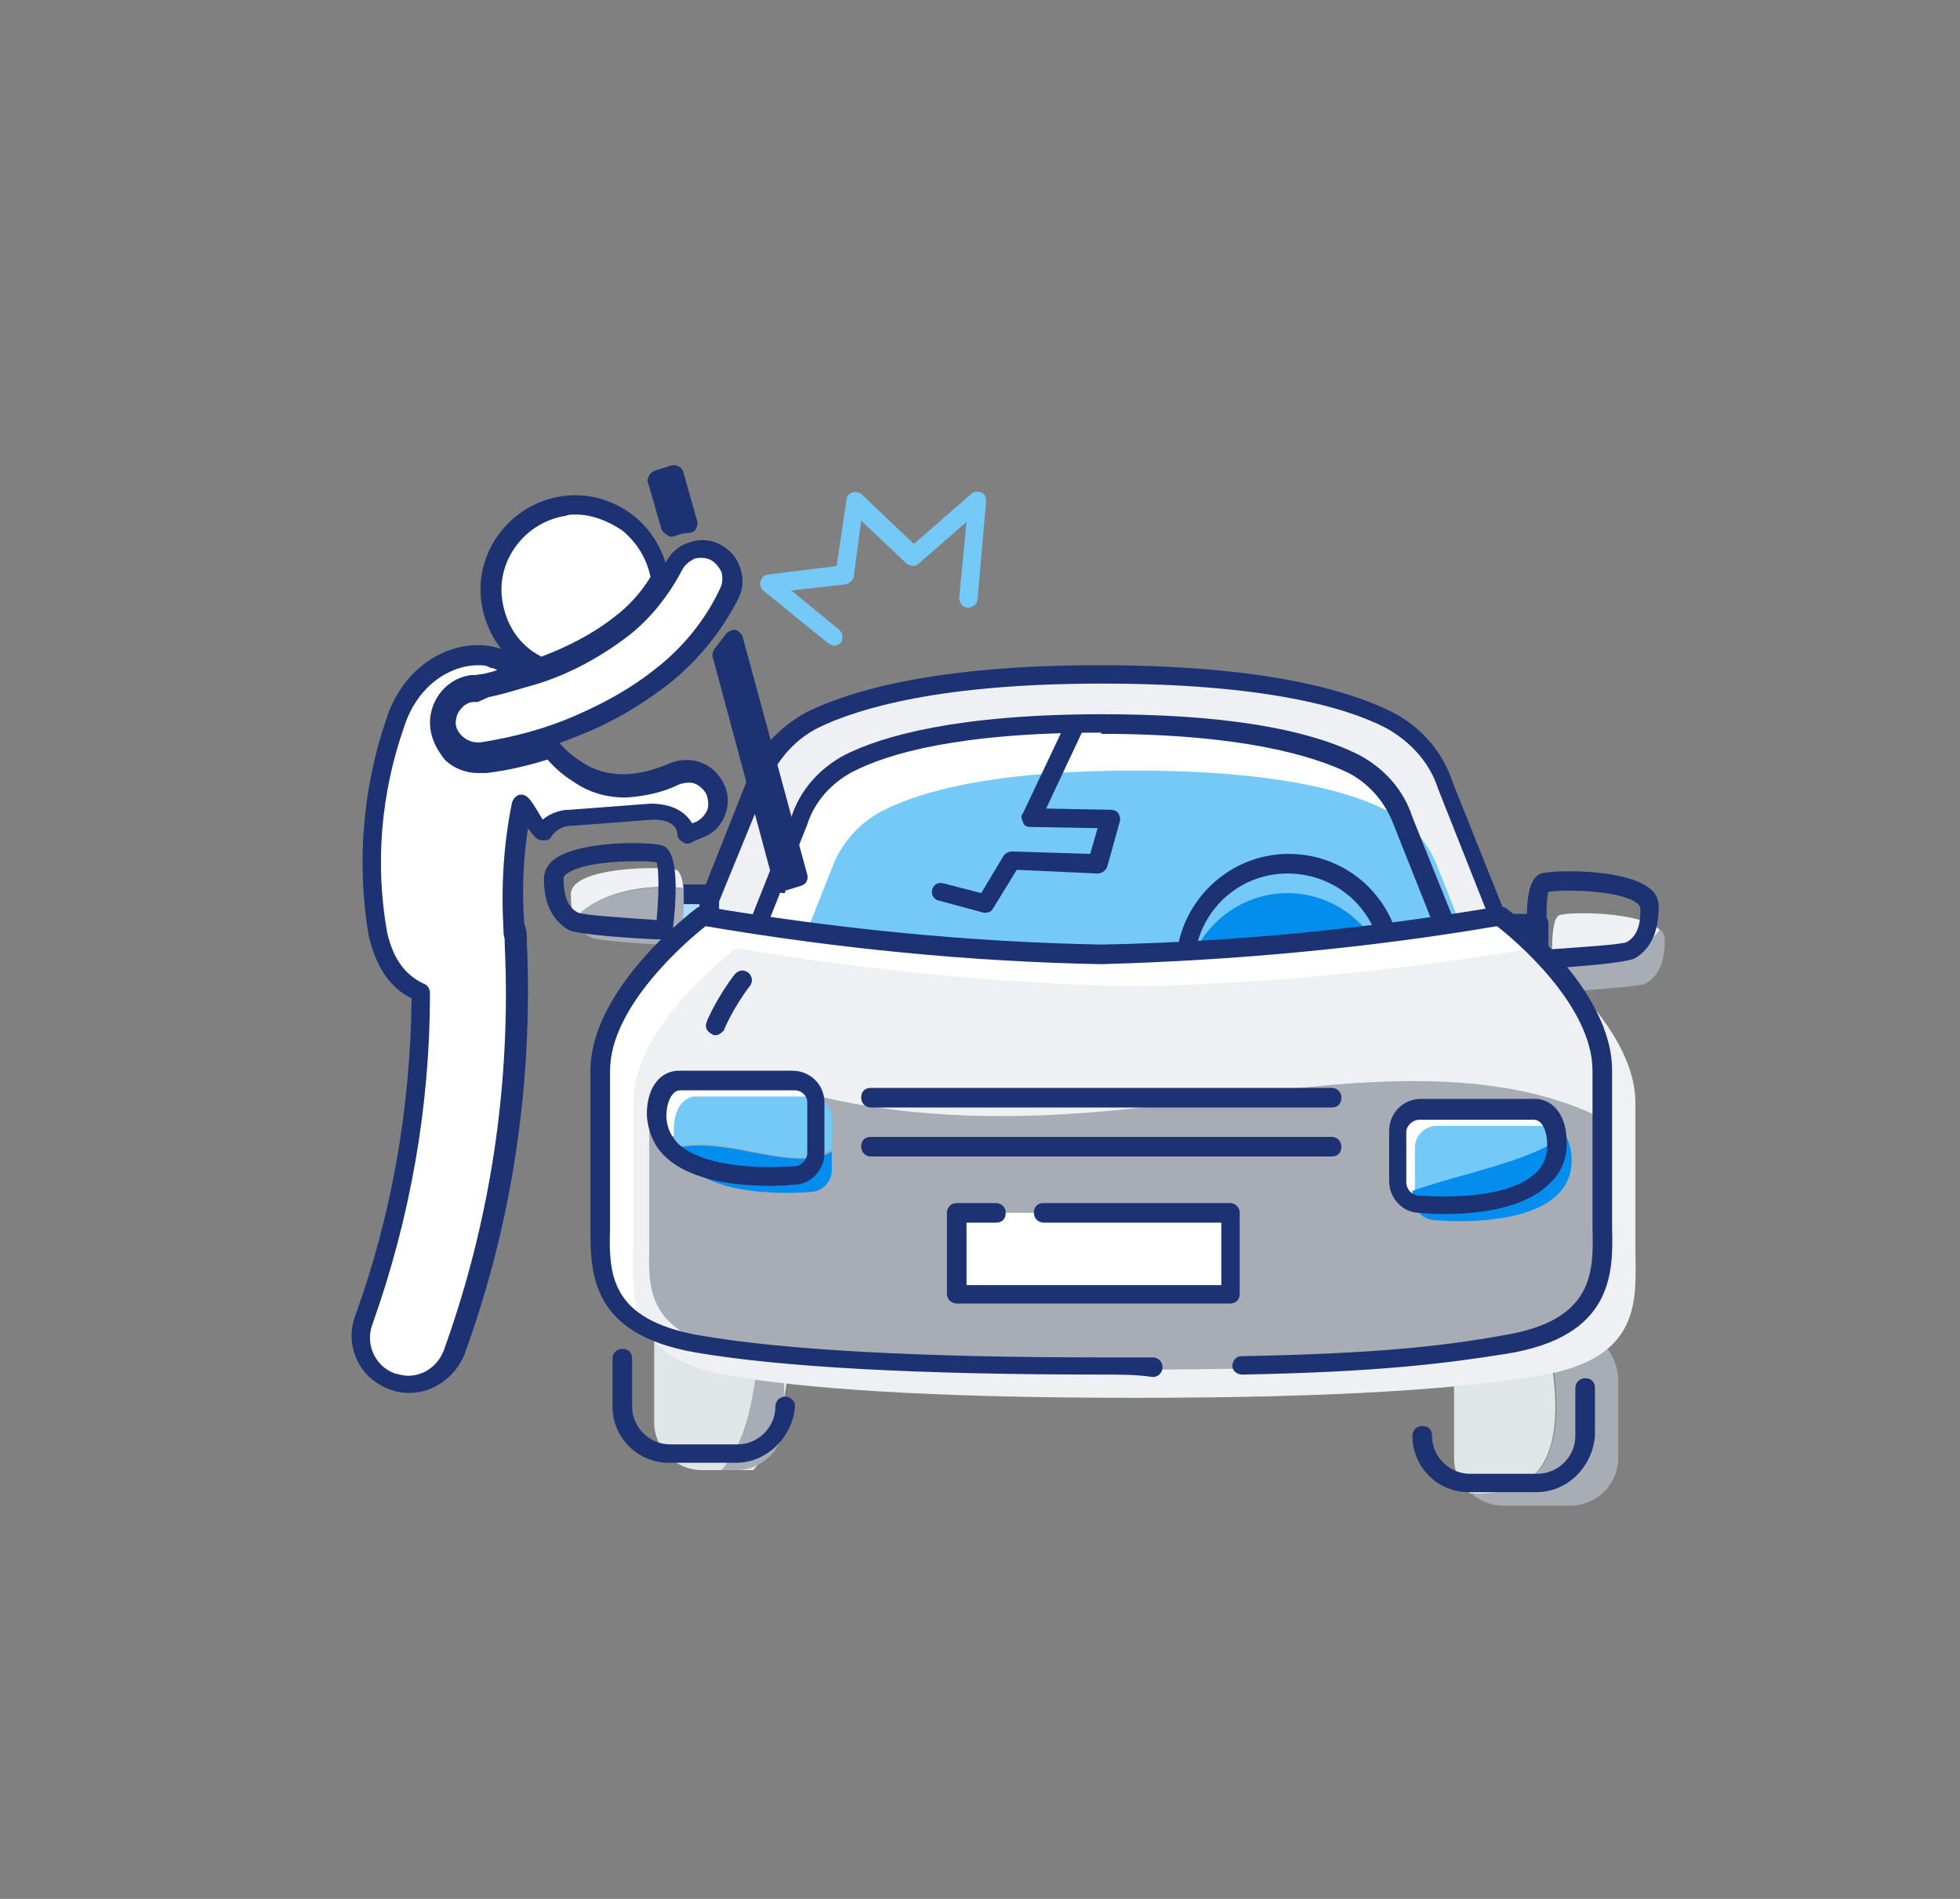 <?xml version="1.0" encoding="utf-8"?>
<!-- Generator: Adobe Illustrator 23.0.1, SVG Export Plug-In . SVG Version: 6.00 Build 0)  -->
<svg version="1.1" xmlns="http://www.w3.org/2000/svg" xmlns:xlink="http://www.w3.org/1999/xlink" x="0px" y="0px"
	 viewBox="0 0 160 155" style="enable-background:new 0 0 160 155;" xml:space="preserve">
<rect x="0" y="0" width="160" height="155" fill="#808080" stroke="none"/>
<style type="text/css">
	.st0{fill:#5FA7FB;}
	.st1{fill:#599DD6;}
	.st2{fill:#77D168;}
	.st3{fill:#3256BF;}
	.st4{fill:#1C3272;}
	.st5{fill:#AFE0FD;}
	.st6{fill:#EEF8FF;}
	.st7{fill:#C7FFCF;}
	.st8{fill:#B7D1FC;}
	.st9{fill:#575D66;}
	.st10{fill:#272425;}
	.st11{fill:#EEF0F3;}
	.st12{fill:none;}
	.st13{fill:#F5F6FA;}
	.st14{fill:#FFFFFF;}
	.st15{fill:#9EEC8D;}
	.st16{fill:#76CF68;}
	.st17{clip-path:url(#SVGID_4_);fill:#C7FFCF;}
	.st18{clip-path:url(#SVGID_6_);fill:#C7FFCF;}
	.st19{fill:#ADDEFB;}
	.st20{fill:#74C9F7;}
	.st21{clip-path:url(#SVGID_8_);fill:#ADDEFB;}
	.st22{fill:#038EED;}
	.st23{clip-path:url(#SVGID_10_);fill:#ADDEFB;}
	.st24{fill:#A7ACB5;}
	.st25{clip-path:url(#SVGID_12_);fill:#EEF0F3;}
	.st26{clip-path:url(#SVGID_14_);fill:#EEF0F3;}
	.st27{fill:#8FDB7D;}
	.st28{fill:#5FA5F9;}
	.st29{clip-path:url(#SVGID_16_);fill:#ADDEFB;}
	.st30{fill:#E0E5E7;}
	.st31{fill:#B0B0B0;}
	.st32{fill:#FFFFFF;stroke:#1C3272;stroke-width:1.65;stroke-linecap:round;stroke-linejoin:round;}
	.st33{fill:#19306D;}
	.st34{fill:none;stroke:#704EFB;stroke-width:1.65;stroke-linejoin:round;}
	.st35{fill:none;stroke:#704EFB;stroke-width:1.65;stroke-linejoin:round;stroke-dasharray:2.24,2.24;}
	.st36{fill:none;stroke:#704EFB;stroke-width:1.65;stroke-linejoin:round;stroke-dasharray:2.28,2.28;}
	.st37{fill:none;stroke:#1C3272;stroke-width:1.65;stroke-linejoin:round;}
	.st38{fill:none;stroke:#704EFB;stroke-width:1.65;stroke-linejoin:round;stroke-dasharray:2.16,2.16;}
	.st39{fill:none;stroke:#74C9F7;stroke-width:1.68;stroke-linecap:round;stroke-linejoin:round;}
	.st40{fill:none;stroke:#19306D;stroke-width:1.65;stroke-linejoin:round;stroke-dasharray:2.28,2.28;}
	.st41{fill:none;stroke:#1C3272;stroke-width:1.65;stroke-linejoin:round;stroke-dasharray:2.16,2.16;}
	.st42{fill:none;stroke:#19306D;stroke-width:1.65;stroke-linejoin:round;stroke-dasharray:2.1,2.1;}
	.st43{fill:none;stroke:#19306D;stroke-width:1.65;stroke-linejoin:round;stroke-dasharray:2.11,2.11;}
	.st44{fill:none;stroke:#19306D;stroke-width:1.65;stroke-linejoin:round;}
	.st45{fill:none;stroke:#19306D;stroke-width:1.65;stroke-linejoin:round;stroke-dasharray:2.01,2.01;}
	.st46{fill:none;stroke:#19306D;stroke-width:1.65;stroke-linejoin:round;stroke-dasharray:2.24,2.24;}
	.st47{fill:none;stroke:#19306D;stroke-width:1.65;stroke-linejoin:round;stroke-dasharray:2.22,2.22;}
	.st48{fill:none;stroke:#19306D;stroke-width:1.65;stroke-miterlimit:10;stroke-dasharray:2.16,2.16;}
</style>
<g id="Capa_1">
</g>
<g id="Capa_2">
</g>
<g id="Capa_3">
	<path class="st30" d="M57.3,105.6c-2.1,0-3.9,1.7-3.9,3.9v6.6c0,2.1,1.7,3.9,3.9,3.9h4.2c3-3.5,2.5-8.1,3.8-13.4
		c-0.7-0.6-1.6-1-2.6-1H57.3z"/>
	<path class="st24" d="M60.1,120c2.1,0,3.9-1.7,3.9-3.9v-6.6c0-1.1-0.5-2.2-1.3-2.9c-1.3,5.2-0.8,9.8-3.8,13.4H60.1z"/>
	<path class="st30" d="M126.2,108.5h-3.6c-2.1,0-3.9,1.7-3.9,3.9v6.6c0,1.2,0.5,2.2,1.3,2.9C128.3,122.4,127.4,114.7,126.2,108.5z"
		/>
	<path class="st24" d="M128.1,108.5h-1.8c1.2,6.2,2,13.9-6.2,13.4c0.7,0.6,1.6,1,2.6,1h5.5c2.1,0,3.9-1.7,3.9-3.9v-6.6
		C131.9,110.2,130.2,108.5,128.1,108.5z"/>
	<path class="st11" d="M122.3,74.7L118,64.2c-0.8-2.3-2.5-4.2-4.6-5.4c-3.5-1.8-10.4-3.7-23.5-3.7h-0.1c-13,0-19.9,1.9-23.5,3.7
		c-2.2,1.1-3.8,3-4.6,5.4l-4.2,10.6c0,0,0.4,9.8,35.4,9.8S122.3,74.7,122.3,74.7z"/>
	<path class="st4" d="M92.8,85.3c-14.7,0-25.2-1.7-31.2-5c-4.7-2.6-5-5.3-5-5.5c0-0.1,0-0.2,0.1-0.3l4.2-10.6c0.8-2.5,2.6-4.5,5-5.8
		c3.5-1.7,10.4-3.8,23.8-3.8h0.1c13.5,0,20.4,2.1,23.8,3.8c2.4,1.2,4.2,3.3,5,5.8l4.2,10.5c0.2,0.3,0.9,2-0.2,4.1
		C120.1,83,110,85.3,92.8,85.3z M58.2,74.8c0.3,1.1,3.3,9,34.6,9c21.8,0,27.3-3.8,28.6-6.1c0.8-1.4,0.2-2.6,0.2-2.6c0,0,0-0.1,0-0.1
		l-4.2-10.6c-0.7-2.2-2.3-3.9-4.3-5c-3.3-1.7-10-3.6-23.1-3.6h-0.1c-13.1,0-19.8,2-23.1,3.6c-2,1-3.5,2.8-4.3,4.9L58.2,74.8z"/>
	<path class="st14" d="M118.4,76.2l-3.7-9.3c-0.7-2-2.2-3.7-4.1-4.7c-3.1-1.6-9.1-3.3-20.6-3.3h-0.1c-11.5,0-17.5,1.7-20.6,3.3
		c-1.9,1-3.4,2.7-4.1,4.7l-3.7,9.3c0,0-2.9,7.5,28.4,7.5S118.4,76.2,118.4,76.2z"/>
	<path class="st20" d="M121.1,80.2l-3.7-9.3c-0.7-2-2.2-3.7-4.1-4.7c-3.1-1.6-9.1-3.3-20.6-3.3h-0.1c-11.5,0-17.5,1.7-20.6,3.3
		c-1.9,1-3.4,2.7-4.1,4.7l-3.7,9.3c0,0-2.9,7.5,28.4,7.5S121.1,80.2,121.1,80.2z"/>
	<path class="st4" d="M90,84.5c-16.2,0-26.1-2-28.6-5.8c-1-1.4-0.6-2.6-0.5-2.7l3.7-9.3c0.7-2.2,2.3-4,4.4-5.1c3-1.5,9.1-3.3,21-3.3
		H90c9.5,0,16.5,1.1,20.9,3.3c2.1,1.1,3.7,2.9,4.4,5.1l3.7,9.2c0.1,0.1,0.5,1.3-0.5,2.7C116,82.5,106.1,84.5,90,84.5z M89.9,59.8
		c-11.6,0-17.4,1.7-20.3,3.2c-1.7,0.9-3.1,2.4-3.7,4.3l-3.7,9.3c0,0-0.2,0.6,0.4,1.4c1.4,1.9,6.8,5.1,27.3,5.1
		c21.5,0,26.3-3.6,27.3-5.1c0.5-0.8,0.3-1.3,0.3-1.3c0,0,0,0,0,0l-3.7-9.3c-0.7-1.9-2-3.4-3.7-4.3c-2.9-1.4-8.7-3.2-20.3-3.2H89.9z"
		/>
	<path class="st22" d="M113.5,81.3c0-4.6-3.8-8.4-8.4-8.4c-4.6,0-8.4,3.8-8.4,8.4"/>
	<path class="st4" d="M112.8,78.9c0-4.2-3.4-7.6-7.7-7.6c0,0,0,0,0,0c-4.2,0-7.6,3.4-7.6,7.6l-1.5,0c0-5,4.1-9.2,9.2-9.2
		c0,0,0,0,0,0c5.1,0,9.2,4.1,9.2,9.2L112.8,78.9z"/>
	<path class="st4" d="M60.1,119.4h-5.5c-2.6,0-4.6-2.1-4.6-4.6v-3.9c0-0.4,0.3-0.8,0.8-0.8s0.8,0.3,0.8,0.8v3.9
		c0,1.7,1.4,3.1,3.1,3.1h5.5c1.7,0,3.1-1.4,3.1-3.1c0-0.4,0.3-0.8,0.8-0.8c0.4,0,0.8,0.3,0.8,0.8C64.7,117.3,62.6,119.4,60.1,119.4z
		"/>
	<path class="st4" d="M125.4,121.8h-5.5c-2.6,0-4.6-2.1-4.6-4.6c0-0.4,0.3-0.8,0.8-0.8s0.8,0.3,0.8,0.8c0,1.7,1.4,3.1,3.1,3.1h5.5
		c1.7,0,3.1-1.4,3.1-3.1v-3.9c0-0.4,0.3-0.8,0.8-0.8s0.8,0.3,0.8,0.8v3.9C130,119.7,128,121.8,125.4,121.8z"/>
	<rect x="54.2" y="73" class="st19" width="3.6" height="2.9"/>
	<path class="st4" d="M57.9,76.7h-3.6c-0.4,0-0.8-0.3-0.8-0.8V73c0-0.4,0.3-0.8,0.8-0.8h3.6c0.4,0,0.8,0.3,0.8,0.8v2.9
		C58.6,76.3,58.3,76.7,57.9,76.7z M55,75.2h2.1v-1.4H55V75.2z"/>
	<rect x="121.9" y="75.4" class="st19" width="3.7" height="2.9"/>
	<path class="st4" d="M125.6,79.1h-3.7c-0.4,0-0.8-0.3-0.8-0.8v-2.9c0-0.4,0.3-0.8,0.8-0.8h3.7c0.4,0,0.8,0.3,0.8,0.8v2.9
		C126.4,78.7,126,79.1,125.6,79.1z M122.7,77.5h2.2v-1.4h-2.2V77.5z"/>
	<path class="st24" d="M46.9,75c0.3,0.8,0.8,1.2,1.3,1.5c0.7,0.4,7.4,0.7,7.4,0.7s0.3-2.8,0.2-4.7C52.8,72.2,48.8,72.8,46.9,75z"/>
	<path class="st11" d="M55.2,71c-1.1-0.3-8.6-0.3-8.6,2c0,0.9,0.1,1.5,0.3,2c1.9-2.2,5.9-2.9,8.9-2.5C55.7,71.7,55.5,71.1,55.2,71z"
		/>
	<path class="st11" d="M135.5,75.9c-1.6-1.5-7.3-1.5-8.2-1.2c-0.5,0.2-0.6,1.6-0.6,3C129.7,77.1,133.7,78.5,135.5,75.9z"/>
	<path class="st24" d="M135.5,75.9c-1.8,2.6-5.9,1.3-8.8,1.9c0,1.6,0.2,3.2,0.2,3.2s6.7-0.4,7.4-0.7c0.7-0.4,1.6-1.2,1.6-3.5
		C135.9,76.4,135.8,76.1,135.5,75.9z"/>
	<path class="st4" d="M54.2,76.7C54.2,76.7,54.2,76.7,54.2,76.7c-2.6-0.1-7-0.4-7.8-0.8c-1.3-0.8-2-2.1-2-4.2c0-0.4,0.2-1.1,0.9-1.6
		c2.1-1.5,7.7-1.4,8.7-1.1c0.4,0.1,1.7,0.5,0.9,7.1C54.9,76.4,54.6,76.7,54.2,76.7z M51.9,70.3c-1.8,0-4.5,0.2-5.6,1
		c-0.2,0.1-0.3,0.3-0.3,0.4c0,2.1,0.8,2.6,1.2,2.8c0.5,0.2,3.5,0.4,6.4,0.6c0.2-2.1,0.2-4.2,0-4.7C53.2,70.3,52.6,70.3,51.9,70.3z"
		/>
	<path class="st4" d="M125.7,79.1c-0.4,0-0.7-0.3-0.8-0.7c-0.8-6.5,0.5-6.9,0.9-7.1c1-0.3,6.6-0.4,8.7,1.1c0.8,0.5,0.9,1.2,0.9,1.6
		c0,2-0.6,3.4-1.9,4.2C132.8,78.6,128.9,78.9,125.7,79.1C125.7,79.1,125.7,79.1,125.7,79.1z M126.4,72.8c-0.2,0.6-0.2,2.6,0,4.7
		c2.9-0.2,5.9-0.4,6.4-0.6c0.3-0.2,1.2-0.7,1.1-2.8c0,0,0-0.2-0.3-0.4C132.1,72.6,127.4,72.6,126.4,72.8z"/>
	<path class="st14" d="M89.9,111.5c-17.2,0-27.2-0.8-33-1.8c-8.7-1.5-7.9-6.5-7.9-10.4V87.4c0-6.4,8.4-12.6,8.4-12.6
		c10.7,1.8,21.6,2.9,32.5,3.1c10.9-0.2,21.8-1.3,32.5-3.1c0,0,8.4,6.2,8.4,12.6v11.9c0,3.9,0.8,9-7.9,10.4
		C117.1,110.7,107.1,111.5,89.9,111.5z"/>
	<path class="st11" d="M92.6,114.1c-17.2,0-27.2-0.8-33-1.8c-8.7-1.5-7.9-6.5-7.9-10.4V90c0-6.4,8.4-12.6,8.4-12.6
		c10.7,1.8,21.6,2.9,32.5,3.1c10.9-0.2,21.8-1.3,32.5-3.1c0,0,8.4,6.2,8.4,12.6v11.9c0,3.9,0.8,9-7.9,10.4
		C119.7,113.3,109.8,114.1,92.6,114.1z"/>
	<path class="st24" d="M130.6,91.2c-11-5.4-26.2-2-38.3-0.7c-9.4,1-19.3,1-28.7-1.9c-3.3-1.3-7.1-0.6-10.4,0.9
		c-0.1,0.5-0.2,1.1-0.2,1.6v10.2c0,3.4-0.7,7.7,7.5,9c5.5,0.8,15,1.5,31.3,1.5s25.8-0.7,31.3-1.5c8.3-1.3,7.5-5.6,7.5-9L130.6,91.2z
		"/>
	<path class="st14" d="M125.5,91.2h-9.3c0,0,0,0,0,0c-1,0-1.8,0.8-1.8,1.8v4.7c1.3,1.7,9-3.4,12.5-5.7
		C126.5,91.5,126,91.2,125.5,91.2z"/>
	<path class="st14" d="M64.8,88.8C64.8,88.8,64.8,88.8,64.8,88.8h-9.3c-1,0-1.8,1-1.8,2.8c0,0.5,0.1,0.9,0.2,1.3
		c4.2-1,9.5,2.2,12.7,0.2v-2.6C66.6,89.6,65.8,88.8,64.8,88.8z"/>
	<path class="st20" d="M126.6,91.9h-9.3c0,0,0,0,0,0c-1,0-1.8,0.8-1.8,1.8v3.5c4.6-1.6,9-2.2,12.5-4.5
		C127.6,92.2,127.1,91.9,126.6,91.9z"/>
	<path class="st22" d="M115.4,97.8c0,1,0.8,1.8,1.8,1.8c0,0,11.1,1.1,11.1-4.9c0-0.8-0.2-1.5-0.5-2c-3.5,2.3-7.9,2.9-12.5,4.5V97.8z
		"/>
	<path class="st22" d="M55.2,93.7c1.6,4.5,10.9,3.6,10.9,3.6c1,0,1.8-0.8,1.8-1.8v-1.5C64.8,95.8,59.4,92.7,55.2,93.7z"/>
	<path class="st20" d="M66.1,89.5C66.1,89.5,66.1,89.5,66.1,89.5h-9.3c-1,0-1.8,1-1.8,2.8c0,0.5,0.1,0.9,0.2,1.3
		c4.2-1,9.5,2.2,12.7,0.2v-2.6C67.9,90.3,67.1,89.5,66.1,89.5z"/>
	<path class="st4" d="M108.7,90.4H71.1c-0.4,0-0.8-0.3-0.8-0.8s0.3-0.8,0.8-0.8h37.6c0.4,0,0.8,0.3,0.8,0.8S109.2,90.4,108.7,90.4z"
		/>
	<path class="st4" d="M108.7,94.4H71.1c-0.4,0-0.8-0.3-0.8-0.8s0.3-0.8,0.8-0.8h37.6c0.4,0,0.8,0.3,0.8,0.8S109.2,94.4,108.7,94.4z"
		/>
	<rect x="78.1" y="99" class="st14" width="22.3" height="6.6"/>
	<path class="st4" d="M100.4,106.4H78.1c-0.4,0-0.8-0.3-0.8-0.8V99c0-0.4,0.3-0.8,0.8-0.8h3.2c0.4,0,0.8,0.3,0.8,0.8
		s-0.3,0.8-0.8,0.8h-2.4v5.1h20.8v-5.1H85.2c-0.4,0-0.8-0.3-0.8-0.8s0.3-0.8,0.8-0.8h15.2c0.4,0,0.8,0.3,0.8,0.8v6.6
		C101.2,106.1,100.9,106.4,100.4,106.4z"/>
	<path class="st4" d="M89.9,112.2c-14.9,0-26.1-0.6-33.1-1.8c-8.7-1.5-8.6-6.6-8.6-10.3c0-0.3,0-0.6,0-0.9V87.4
		c0-6.7,8.3-13,8.7-13.3c0.2-0.1,0.4-0.2,0.6-0.1c10.7,1.8,21.6,2.9,32.4,3.1c10.8-0.2,21.7-1.3,32.4-3.1c0.2,0,0.4,0,0.6,0.1
		c0.4,0.3,8.7,6.5,8.7,13.3v11.9c0,0.3,0,0.6,0,0.9c0.1,3.7,0.1,8.9-8.6,10.3c-5,0.8-10.6,1.5-21.6,1.7c0,0,0,0,0,0
		c-0.4,0-0.8-0.3-0.8-0.7c0-0.4,0.3-0.8,0.7-0.8c10.9-0.2,16.4-0.8,21.4-1.7c7.4-1.2,7.4-5.1,7.3-8.8c0-0.3,0-0.6,0-0.9V87.4
		c0-5.4-6.5-10.8-7.8-11.8c-10.6,1.8-21.5,2.8-32.3,3.1c-10.8-0.2-21.7-1.3-32.3-3.1c-1.4,1.1-7.8,6.5-7.8,11.8v11.9
		c0,0.3,0,0.6,0,0.9c-0.1,3.7-0.1,7.5,7.3,8.8c6.9,1.2,18,1.8,32.8,1.8c1.5,0,2.9,0,4.2,0c0,0,0,0,0,0c0.4,0,0.8,0.3,0.8,0.8
		c0,0.4-0.3,0.8-0.8,0.8C92.8,112.2,91.4,112.2,89.9,112.2z"/>
	<path class="st4" d="M117.8,99.1c-1,0-1.8-0.1-1.9-0.1c-1.4,0-2.5-1.2-2.5-2.6v-4.1c0-1.4,1.1-2.6,2.6-2.6h9.3
		c1.3,0,2.6,1.1,2.6,3.6c0,1.4-0.5,2.5-1.5,3.4C124.2,98.8,120.2,99.1,117.8,99.1z M115.9,91.4c-0.6,0-1.1,0.5-1.1,1v4.1
		c0,0.6,0.5,1.1,1.1,1.1c0,0,0,0,0.1,0c0.1,0,6.7,0.6,9.3-1.8c0.7-0.6,1-1.4,1-2.3c0-1.2-0.4-2.1-1.1-2.1H115.9z"/>
	<path class="st4" d="M62.9,96.8c-2.4,0-6.3-0.3-8.5-2.3c-1-0.9-1.5-2.1-1.6-3.5c0-2.5,1.3-3.6,2.6-3.6h9.3c1.4,0,2.6,1.1,2.6,2.6
		v4.1c0,1.4-1.1,2.6-2.5,2.6C64.7,96.7,63.9,96.8,62.9,96.8z M55.5,89c-0.6,0-1.1,0.9-1.1,2.1c0,0.9,0.4,1.7,1,2.3
		c2.7,2.4,9.2,1.8,9.3,1.8c0,0,0,0,0.1,0c0.6,0,1.1-0.5,1.1-1.1V90c0-0.6-0.5-1-1-1H55.5z"/>
	<path class="st4" d="M58.4,84.5c-0.1,0-0.2,0-0.3-0.1c-0.4-0.2-0.6-0.6-0.4-1c0-0.1,0.9-2.1,2.3-3.9c0.3-0.3,0.7-0.4,1.1-0.1
		c0.3,0.3,0.4,0.7,0.1,1.1c-1.3,1.7-2.1,3.5-2.1,3.6C58.9,84.3,58.7,84.5,58.4,84.5z"/>
	<path class="st4" d="M80.5,74.5c-0.1,0-0.1,0-0.2,0l-3.7-1c-0.4-0.1-0.6-0.5-0.5-0.9c0.1-0.4,0.5-0.6,0.9-0.5l3.1,0.8l1.8-3
		c0.1-0.2,0.4-0.4,0.7-0.4l6.4,0.2l0.6-2.1l-5.5-0.1c-0.3,0-0.5-0.1-0.6-0.4s-0.2-0.5,0-0.7l3.6-7.6c0.2-0.4,0.6-0.5,1-0.4
		c0.4,0.2,0.5,0.6,0.4,1l-3.1,6.6l5.3,0.1c0.2,0,0.5,0.1,0.6,0.3c0.1,0.2,0.2,0.4,0.1,0.7l-1,3.6c-0.1,0.3-0.4,0.6-0.8,0.6L83,71
		l-1.9,3.1C81,74.3,80.8,74.5,80.5,74.5z"/>
	<path class="st20" d="M68.1,52.7c-0.2,0-0.3-0.1-0.5-0.2l-5.3-4.3c-0.2-0.2-0.3-0.5-0.2-0.8c0.1-0.3,0.3-0.5,0.6-0.5l5.6-0.7
		l0.8-5.4c0-0.3,0.2-0.5,0.5-0.6c0.3-0.1,0.6,0,0.8,0.2l4.2,4l4.7-4.1c0.2-0.2,0.6-0.2,0.8-0.1c0.3,0.1,0.4,0.4,0.4,0.7l-0.7,8
		c0,0.4-0.4,0.7-0.8,0.7c-0.4,0-0.7-0.4-0.7-0.8l0.6-6.2L75,46c-0.3,0.3-0.7,0.2-1,0l-3.7-3.5L69.7,47c0,0.3-0.3,0.6-0.7,0.7
		l-4.4,0.5l3.9,3.2c0.3,0.3,0.4,0.7,0.1,1.1C68.5,52.6,68.3,52.7,68.1,52.7z"/>
	<path class="st4" d="M64,72.9c-0.1,0-0.3,0-0.4-0.1c-0.2-0.1-0.3-0.3-0.4-0.5l-5-18.6c-0.1-0.2,0-0.5,0.1-0.7l1-1.3
		c0.2-0.2,0.5-0.3,0.7-0.3c0.3,0.1,0.5,0.3,0.6,0.5l5.3,19.5c0.1,0.4-0.1,0.8-0.5,0.9l-1.3,0.4C64.1,72.9,64.1,72.9,64,72.9z"/>
	<path class="st14" d="M46.5,66.6l6.6-0.5c1.4,0,2.6,0.5,2.8,1.9c0.4-0.1,0.7-0.3,1.1-0.4c1.3-0.6,1.8-2,1.3-3.3
		c-0.6-1.3-2-1.8-3.3-1.3c-1.3,0.6-2.7,1-4.1,1c-1.4,0-2.7-0.4-3.8-1.2c-0.9-0.6-1.6-1.3-2.3-2.1c-1.8,0.6-3.5,1-5.4,1.3l0,0H39l0,0
		c-1.7,0-3.1-1.3-3.1-3c0-1.6,1.2-2.9,2.7-3.1h0.1h0.2l0.8-0.2c0.9-0.2,1.8-0.4,2.6-0.7c-0.5-0.7-1.2-1.2-2.1-1.4
		c-2.7-0.6-6.4,0.9-7.9,5.5c-1.9,5.5-2.4,11.4-1.4,17.2c0.6,2.8,1.9,4.1,3.5,4.8c0,9.1-1.6,18.1-4.7,26.7c-0.8,2,0.2,4.2,2.2,5
		c0,0,0,0,0,0c0.4,0.2,0.9,0.2,1.3,0.2c1.6,0,3.1-1,3.6-2.5c3.4-9.5,5.2-19.4,5.2-29.5c0-2.7-0.1-4.3-0.1-4.4c0-0.3-0.1-0.6-0.2-0.8
		c-0.2-3.4,0-6.8,0.7-10.2c0.5,0.5,1.1,2,1.7,2.4C44.7,67.1,45.6,66.6,46.5,66.6z"/>
	<path class="st4" d="M33.4,113.7C33.4,113.7,33.4,113.7,33.4,113.7c-0.6,0-1.1-0.1-1.6-0.3c-2.5-0.9-3.7-3.6-2.8-6
		c3-8.3,4.5-17,4.6-25.9c-1.8-0.9-2.9-2.6-3.5-5.1c-1-5.9-0.5-12,1.4-17.6c1.5-4.8,5.7-6.7,8.8-6c1,0.2,1.9,0.8,2.5,1.7
		c0.2,0.2,0.2,0.5,0.1,0.7c-0.1,0.2-0.3,0.4-0.5,0.5c-0.9,0.3-1.8,0.5-2.7,0.7L39,56.7c0,0-0.1,0-0.1,0h-0.2c-1.1,0.1-2,1.1-2,2.3
		c0,0.6,0.2,1.2,0.7,1.6c0.4,0.4,1,0.6,1.6,0.6h0.3c1.8-0.3,3.5-0.7,5.2-1.2c0.3-0.1,0.7,0,0.9,0.3c0.6,0.8,1.3,1.4,2.1,1.9
		c1,0.7,2.2,1,3.4,1c1.3,0,2.6-0.4,3.8-0.9c1.7-0.7,3.6,0,4.4,1.7c0.4,0.8,0.4,1.7,0.1,2.5c-0.3,0.8-0.9,1.5-1.7,1.8
		c-0.4,0.2-0.8,0.3-1.1,0.5c-0.2,0.1-0.5,0.1-0.7-0.1c-0.2-0.1-0.4-0.3-0.4-0.6c0-0.3-0.2-1.2-2-1.2l-6.5,0.5c0,0,0,0-0.1,0
		c-0.7,0-1.3,0.3-1.7,0.9c-0.1,0.2-0.3,0.3-0.5,0.3c-0.2,0-0.4,0-0.6-0.1c-0.3-0.2-0.5-0.5-0.8-0.9c-0.4,2.6-0.5,5.2-0.3,7.8
		c0.1,0.3,0.2,0.6,0.2,0.9l0,0.2c0,0.5,0.1,2,0.1,4.3c0,10.2-1.7,20.2-5.2,29.8C37.1,112.5,35.3,113.7,33.4,113.7z M39,54.3
		c-2.2,0-4.9,1.6-6,5c-1.9,5.4-2.4,11.2-1.4,16.8c0.5,2.2,1.5,3.5,3,4.2c0.3,0.1,0.5,0.4,0.5,0.8c0,9.2-1.6,18.3-4.7,27
		c-0.6,1.6,0.2,3.4,1.8,4c0.4,0.1,0.8,0.2,1.1,0.2c1.3,0,2.4-0.8,2.9-2c3.4-9.4,5.1-19.2,5.1-29.2c0-2.3-0.1-3.7-0.1-4.2
		c0-0.1,0-0.2,0-0.2c0-0.1-0.1-0.4-0.1-0.6c0-0.1,0-0.1,0-0.2c-0.2-3.5,0-7,0.7-10.4c0.1-0.3,0.3-0.5,0.5-0.6c0.3-0.1,0.6,0,0.8,0.2
		c0.3,0.3,0.6,0.8,0.9,1.3c0.1,0.2,0.2,0.3,0.3,0.5c0.6-0.5,1.4-0.8,2.2-0.8l6.6-0.5c0,0,0,0,0,0c1.7,0,2.8,0.6,3.4,1.6
		c0.1,0,0.2-0.1,0.3-0.1c0.4-0.2,0.7-0.5,0.9-0.9c0.2-0.4,0.1-0.9,0-1.3c-0.2-0.4-0.5-0.7-0.9-0.9c-0.4-0.2-0.9-0.1-1.3,0
		c-1.4,0.7-2.9,1-4.4,1.1c-1.6,0-3-0.4-4.3-1.3c-0.8-0.5-1.5-1.1-2.1-1.8c-1.6,0.5-3.3,0.9-5,1.1c0,0-0.1,0-0.1,0H39c0,0,0,0,0,0
		c-1,0-2-0.4-2.7-1.1C35.5,61,35.1,60,35.1,59c0-2,1.5-3.7,3.4-3.9c0,0,0.1,0,0.2,0h0.1l0.7-0.1c0.4-0.1,0.8-0.2,1.1-0.3
		c-0.2-0.1-0.4-0.2-0.6-0.2C39.7,54.3,39.4,54.3,39,54.3z M46.5,66.6L46.5,66.6L46.5,66.6z"/>
	<path class="st14" d="M53.8,47.2c-0.5-3.8-4-6.5-7.8-5.9c-3.8,0.5-6.5,4-5.9,7.8c0.3,2.3,1.8,4.4,3.9,5.3c2.3-0.8,4.5-2,6.5-3.5
		C51.8,49.9,52.9,48.7,53.8,47.2z"/>
	<path class="st4" d="M44,55.3c-0.1,0-0.2,0-0.3-0.1c-2.4-1.1-4-3.4-4.4-6c-0.6-4.2,2.4-8.1,6.6-8.7c2.1-0.3,4.1,0.3,5.7,1.5
		s2.7,3.1,3,5.1c0,0.2,0,0.4-0.1,0.5c-1,1.5-2.1,2.9-3.6,4c-2,1.5-4.3,2.8-6.7,3.6C44.2,55.2,44.1,55.3,44,55.3z M47,42
		c-0.3,0-0.6,0-0.8,0.1c-3.3,0.5-5.7,3.6-5.2,6.9c0.3,2,1.4,3.7,3.2,4.6c2.1-0.8,4.1-1.8,5.9-3.2c1.2-0.9,2.2-2,3-3.3
		c-0.3-1.5-1.1-2.8-2.3-3.8C49.6,42.5,48.3,42,47,42z"/>
	<path class="st14" d="M55.1,38.8l-1.3,0.4l1.1,3.8c0.4-0.2,0.9-0.3,1.4-0.3L55.1,38.8z"/>
	<path class="st4" d="M54.8,43.8c-0.1,0-0.2,0-0.3-0.1c-0.2-0.1-0.4-0.3-0.5-0.5l-1.1-3.8c-0.1-0.2,0-0.4,0.1-0.6s0.3-0.3,0.5-0.4
		l1.3-0.4c0.4-0.1,0.9,0.1,1,0.6l1.1,3.9c0.1,0.2,0,0.5-0.1,0.7s-0.4,0.3-0.6,0.3c0,0,0,0,0,0c-0.3,0-0.7,0.1-1,0.2
		C55.1,43.8,54.9,43.8,54.8,43.8z"/>
	<path class="st14" d="M39.7,56.3l-0.8,0.2h-0.2l0,0c-1.4,0.1-2.4,1.3-2.3,2.6c0.1,1.3,1.2,2.3,2.6,2.3c0.1,0,0.2,0,0.3,0l0,0
		c2.7-0.4,5.4-1.2,8-2.2c2.4-1,4.6-2.3,6.7-3.9c2.3-1.8,4.2-4.2,5.6-6.8c0.6-1.3,0.1-2.7-1.2-3.3s-2.7-0.1-3.3,1.2
		c-1,2-2.4,3.7-4.2,5.1c-2.4,1.9-5.2,3.2-8.1,4.1C41.7,55.8,40.7,56.1,39.7,56.3z"/>
	<path class="st4" d="M39.1,62.2c-0.1,0-0.1,0-0.2,0c-1.7,0-3.3-1.3-3.4-3c-0.1-0.9,0.2-1.7,0.8-2.4s1.4-1.1,2.2-1.1l0.2,0l0.8-0.1
		c1-0.2,1.9-0.5,2.9-0.8c2.9-0.8,5.5-2.2,7.9-4c1.7-1.3,3-3,4-4.8c0.4-0.8,1-1.4,1.9-1.7c0.8-0.3,1.7-0.3,2.5,0.1
		c0.8,0.4,1.4,1,1.7,1.9c0.3,0.8,0.3,1.7-0.1,2.5c-1.4,2.8-3.4,5.2-5.8,7.1c-2.1,1.6-4.4,3-6.9,4c-2.6,1.1-5.4,1.9-8.2,2.3
		C39.3,62.2,39.2,62.2,39.1,62.2z M39,60.6C39,60.6,39,60.6,39,60.6c0.1,0,0.2,0,0.2,0c2.6-0.4,5.3-1.1,7.8-2.2
		c2.3-1,4.5-2.2,6.5-3.8c2.2-1.7,4.1-4,5.3-6.6c0.2-0.4,0.2-0.9,0.1-1.3c-0.2-0.4-0.5-0.8-0.9-1c-0.4-0.2-0.9-0.2-1.3-0.1
		c-0.4,0.2-0.8,0.5-1,0.9c-1.1,2.1-2.6,4-4.4,5.4c-2.5,1.9-5.3,3.4-8.4,4.2c-1,0.3-2,0.6-3,0.8c0,0,0,0,0,0L39,57.3c0,0-0.1,0-0.1,0
		h-0.2c-0.4,0-0.8,0.2-1.1,0.6c-0.3,0.3-0.4,0.8-0.4,1.2C37.3,59.9,38.1,60.6,39,60.6C39,60.6,39,60.6,39,60.6z M39.7,56.3
		L39.7,56.3L39.7,56.3z"/>
</g>
</svg>
